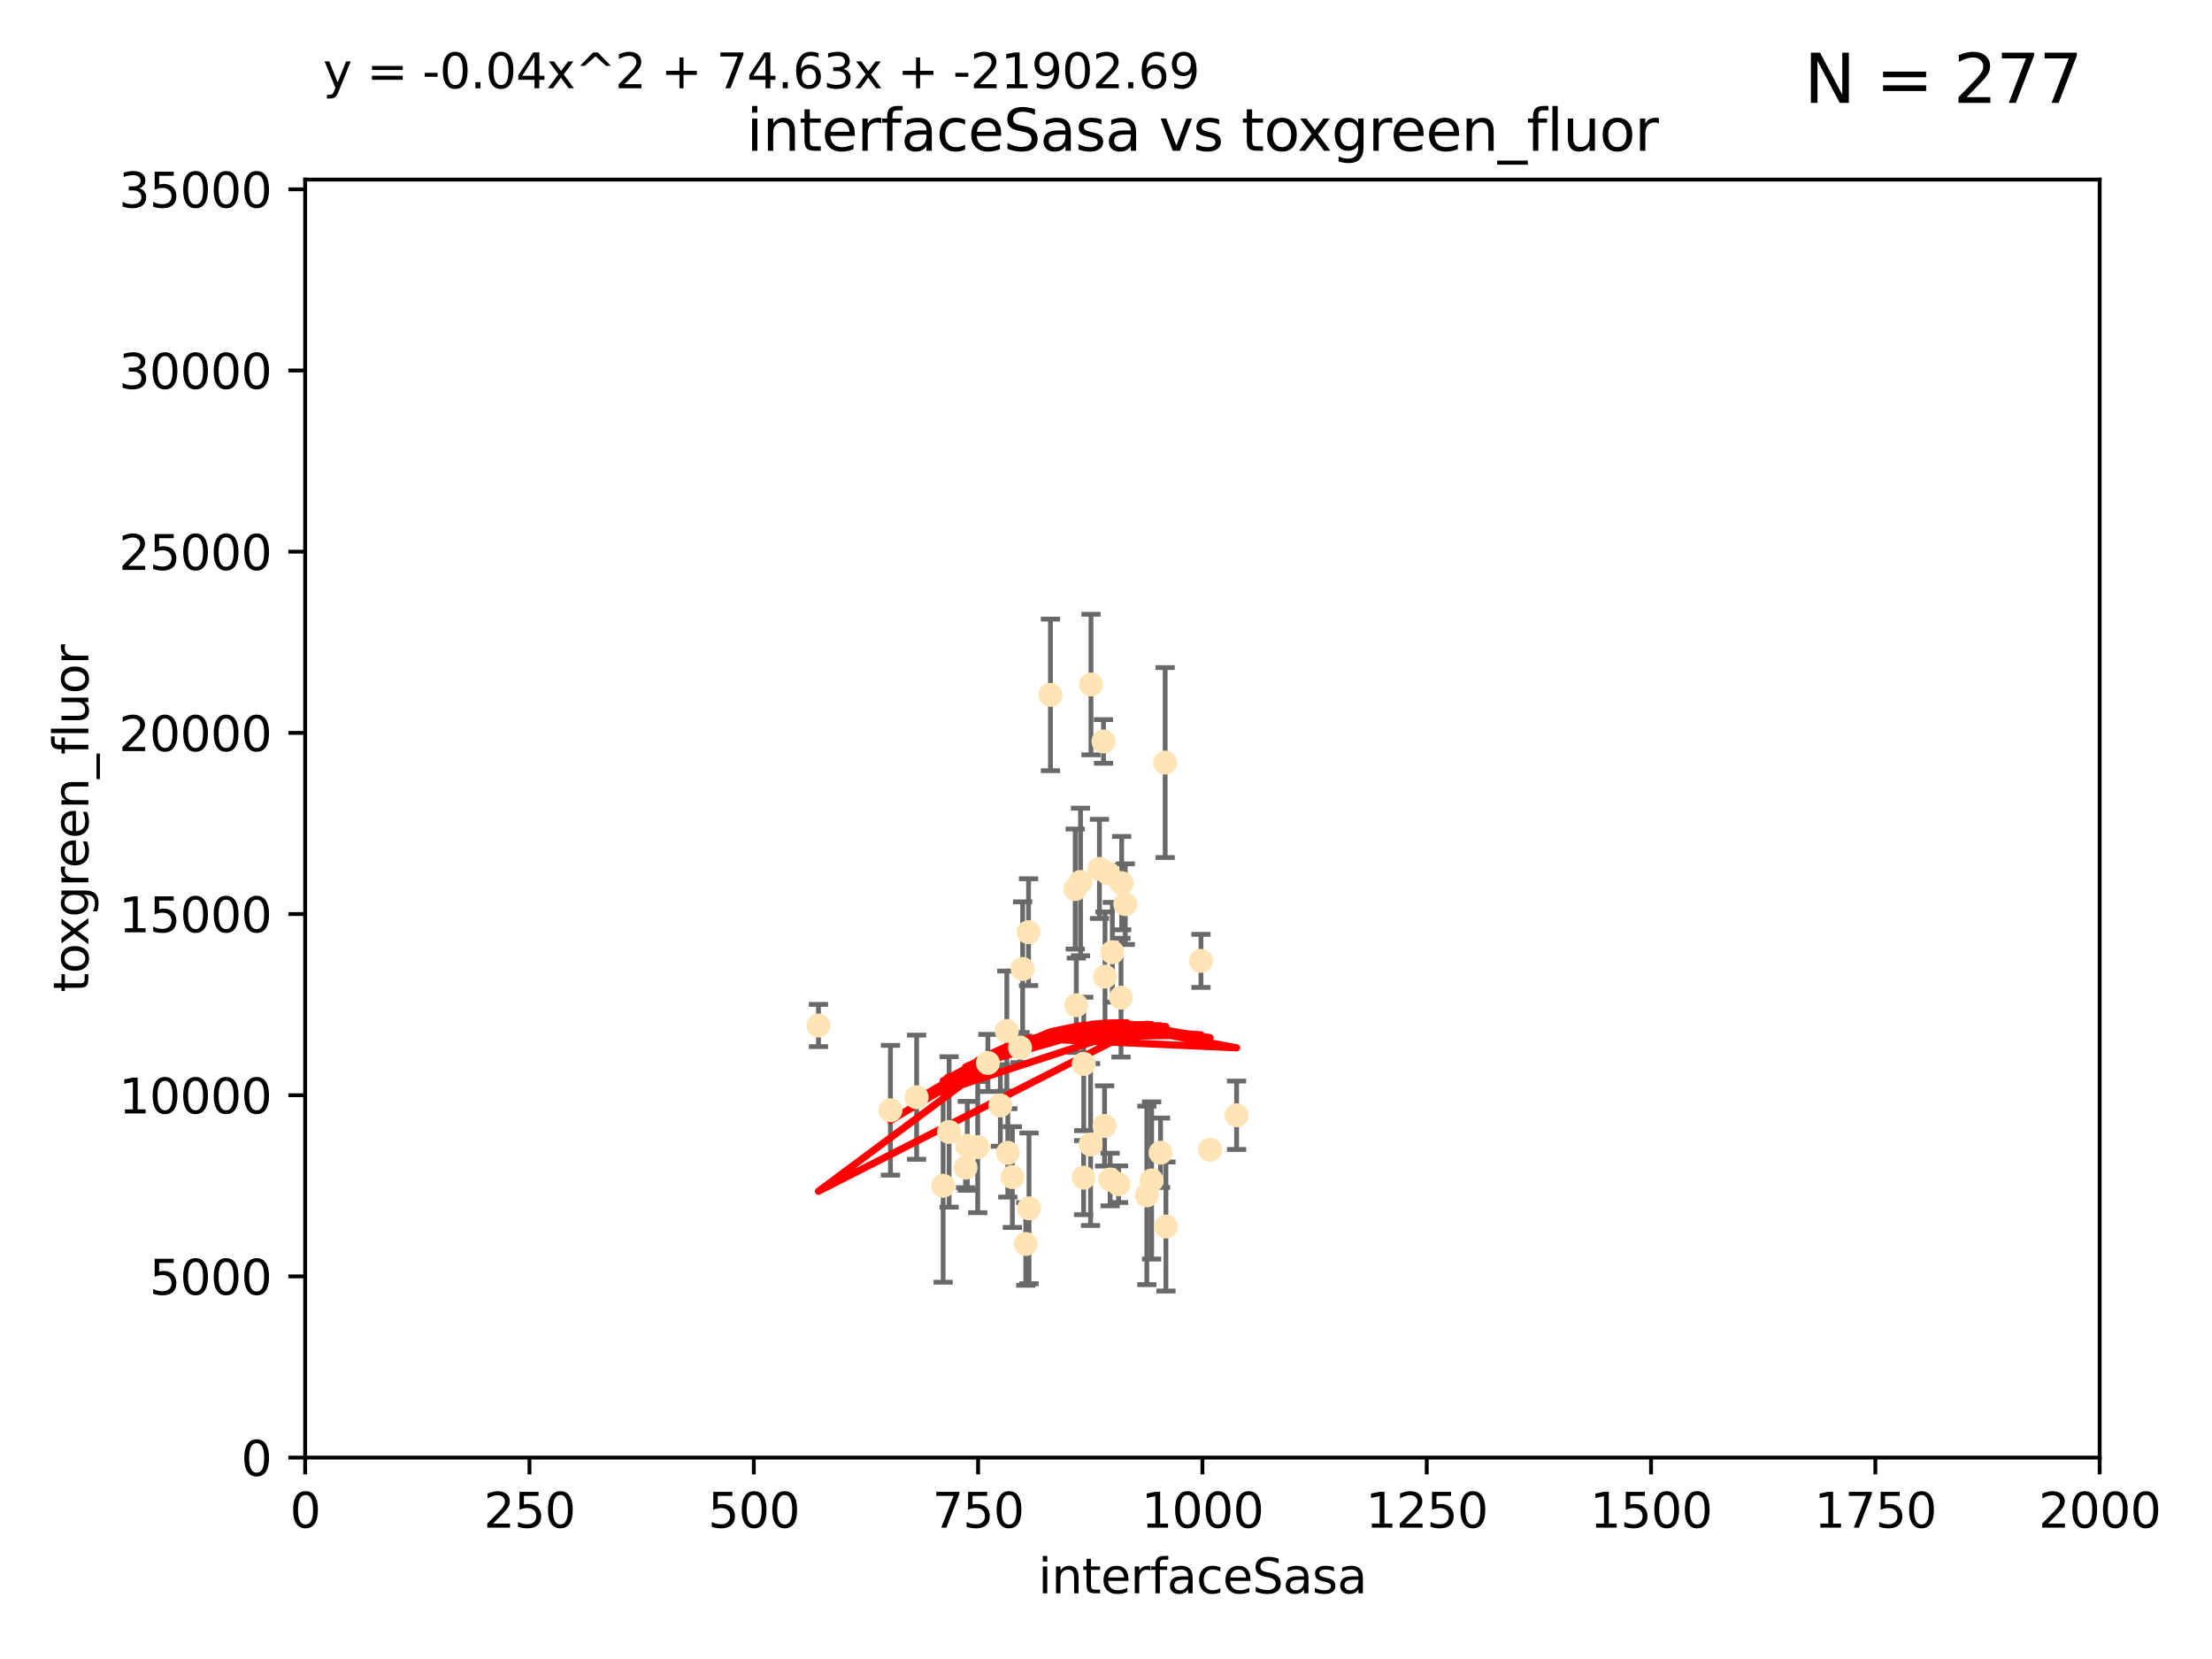 <?xml version="1.0" encoding="utf-8" standalone="no"?>
<!DOCTYPE svg PUBLIC "-//W3C//DTD SVG 1.1//EN"
  "http://www.w3.org/Graphics/SVG/1.1/DTD/svg11.dtd">
<svg xmlns:xlink="http://www.w3.org/1999/xlink" width="460.8pt" height="345.6pt" viewBox="0 0 460.8 345.6" xmlns="http://www.w3.org/2000/svg" version="1.1">
 <defs>
  <style type="text/css">*{stroke-linejoin: round; stroke-linecap: butt}</style>
 </defs>
 <g id="figure_1">
  <g id="patch_1">
   <path d="M 0 345.6 
L 460.8 345.6 
L 460.8 0 
L 0 0 
z
" style="fill: #ffffff"/>
  </g>
  <g id="axes_1">
   <g id="patch_2">
    <path d="M 63.571 303.64 
L 437.4 303.64 
L 437.4 37.411 
L 63.571 37.411 
z
" style="fill: #ffffff"/>
   </g>
   <g id="PathCollection_1">
    <defs>
     <path id="m24d53a283c" d="M 0 1.118 
C 0.297 1.118 0.581 1 0.791 0.791 
C 1 0.581 1.118 0.297 1.118 0 
C 1.118 -0.297 1 -0.581 0.791 -0.791 
C 0.581 -1 0.297 -1.118 0 -1.118 
C -0.297 -1.118 -0.581 -1 -0.791 -0.791 
C -1 -0.581 -1.118 -0.297 -1.118 0 
C -1.118 0.297 -1 0.581 -0.791 0.791 
C -0.581 1 -0.297 1.118 0 1.118 
z
" style="stroke: #ffe4b5"/>
    </defs>
    <g clip-path="url(#ped4ac80beb)">
     <use xlink:href="#m24d53a283c" x="234.418" y="188.351" style="fill: #ffe4b5; stroke: #ffe4b5"/>
     <use xlink:href="#m24d53a283c" x="227.273" y="142.599" style="fill: #ffe4b5; stroke: #ffe4b5"/>
     <use xlink:href="#m24d53a283c" x="229.035" y="181.005" style="fill: #ffe4b5; stroke: #ffe4b5"/>
     <use xlink:href="#m24d53a283c" x="201.505" y="238.693" style="fill: #ffe4b5; stroke: #ffe4b5"/>
     <use xlink:href="#m24d53a283c" x="218.826" y="144.756" style="fill: #ffe4b5; stroke: #ffe4b5"/>
     <use xlink:href="#m24d53a283c" x="224.217" y="209.418" style="fill: #ffe4b5; stroke: #ffe4b5"/>
     <use xlink:href="#m24d53a283c" x="250.185" y="200.169" style="fill: #ffe4b5; stroke: #ffe4b5"/>
     <use xlink:href="#m24d53a283c" x="214.263" y="194.192" style="fill: #ffe4b5; stroke: #ffe4b5"/>
     <use xlink:href="#m24d53a283c" x="257.603" y="232.333" style="fill: #ffe4b5; stroke: #ffe4b5"/>
     <use xlink:href="#m24d53a283c" x="230.103" y="234.551" style="fill: #ffe4b5; stroke: #ffe4b5"/>
     <use xlink:href="#m24d53a283c" x="233.018" y="246.695" style="fill: #ffe4b5; stroke: #ffe4b5"/>
     <use xlink:href="#m24d53a283c" x="252.078" y="239.511" style="fill: #ffe4b5; stroke: #ffe4b5"/>
     <use xlink:href="#m24d53a283c" x="233.663" y="183.971" style="fill: #ffe4b5; stroke: #ffe4b5"/>
     <use xlink:href="#m24d53a283c" x="233.529" y="207.828" style="fill: #ffe4b5; stroke: #ffe4b5"/>
     <use xlink:href="#m24d53a283c" x="201.142" y="243.244" style="fill: #ffe4b5; stroke: #ffe4b5"/>
     <use xlink:href="#m24d53a283c" x="213.034" y="201.857" style="fill: #ffe4b5; stroke: #ffe4b5"/>
     <use xlink:href="#m24d53a283c" x="230.194" y="203.455" style="fill: #ffe4b5; stroke: #ffe4b5"/>
     <use xlink:href="#m24d53a283c" x="223.991" y="185.203" style="fill: #ffe4b5; stroke: #ffe4b5"/>
     <use xlink:href="#m24d53a283c" x="231.725" y="198.375" style="fill: #ffe4b5; stroke: #ffe4b5"/>
     <use xlink:href="#m24d53a283c" x="231.261" y="245.717" style="fill: #ffe4b5; stroke: #ffe4b5"/>
     <use xlink:href="#m24d53a283c" x="205.802" y="221.426" style="fill: #ffe4b5; stroke: #ffe4b5"/>
     <use xlink:href="#m24d53a283c" x="208.394" y="230.287" style="fill: #ffe4b5; stroke: #ffe4b5"/>
     <use xlink:href="#m24d53a283c" x="209.946" y="240.165" style="fill: #ffe4b5; stroke: #ffe4b5"/>
     <use xlink:href="#m24d53a283c" x="210.895" y="245.207" style="fill: #ffe4b5; stroke: #ffe4b5"/>
     <use xlink:href="#m24d53a283c" x="239.906" y="245.916" style="fill: #ffe4b5; stroke: #ffe4b5"/>
     <use xlink:href="#m24d53a283c" x="225.761" y="221.632" style="fill: #ffe4b5; stroke: #ffe4b5"/>
     <use xlink:href="#m24d53a283c" x="225.736" y="245.328" style="fill: #ffe4b5; stroke: #ffe4b5"/>
     <use xlink:href="#m24d53a283c" x="241.762" y="240.133" style="fill: #ffe4b5; stroke: #ffe4b5"/>
     <use xlink:href="#m24d53a283c" x="213.686" y="259.145" style="fill: #ffe4b5; stroke: #ffe4b5"/>
     <use xlink:href="#m24d53a283c" x="185.494" y="231.288" style="fill: #ffe4b5; stroke: #ffe4b5"/>
     <use xlink:href="#m24d53a283c" x="214.363" y="251.723" style="fill: #ffe4b5; stroke: #ffe4b5"/>
     <use xlink:href="#m24d53a283c" x="196.473" y="247.017" style="fill: #ffe4b5; stroke: #ffe4b5"/>
     <use xlink:href="#m24d53a283c" x="209.736" y="214.773" style="fill: #ffe4b5; stroke: #ffe4b5"/>
     <use xlink:href="#m24d53a283c" x="190.948" y="228.569" style="fill: #ffe4b5; stroke: #ffe4b5"/>
     <use xlink:href="#m24d53a283c" x="238.906" y="249.018" style="fill: #ffe4b5; stroke: #ffe4b5"/>
     <use xlink:href="#m24d53a283c" x="170.501" y="213.635" style="fill: #ffe4b5; stroke: #ffe4b5"/>
     <use xlink:href="#m24d53a283c" x="212.497" y="218.233" style="fill: #ffe4b5; stroke: #ffe4b5"/>
     <use xlink:href="#m24d53a283c" x="230.837" y="181.932" style="fill: #ffe4b5; stroke: #ffe4b5"/>
     <use xlink:href="#m24d53a283c" x="242.888" y="255.506" style="fill: #ffe4b5; stroke: #ffe4b5"/>
     <use xlink:href="#m24d53a283c" x="242.725" y="158.854" style="fill: #ffe4b5; stroke: #ffe4b5"/>
     <use xlink:href="#m24d53a283c" x="227.185" y="238.425" style="fill: #ffe4b5; stroke: #ffe4b5"/>
     <use xlink:href="#m24d53a283c" x="229.88" y="154.454" style="fill: #ffe4b5; stroke: #ffe4b5"/>
     <use xlink:href="#m24d53a283c" x="203.677" y="238.955" style="fill: #ffe4b5; stroke: #ffe4b5"/>
     <use xlink:href="#m24d53a283c" x="225.09" y="183.73" style="fill: #ffe4b5; stroke: #ffe4b5"/>
     <use xlink:href="#m24d53a283c" x="197.716" y="235.8" style="fill: #ffe4b5; stroke: #ffe4b5"/>
    </g>
   </g>
   <g id="matplotlib.axis_1">
    <g id="xtick_1">
     <g id="line2d_1">
      <defs>
       <path id="m2d82811e28" d="M 0 0 
L 0 3.5 
" style="stroke: #000000; stroke-width: 0.8"/>
      </defs>
      <g>
       <use xlink:href="#m2d82811e28" x="63.571" y="303.64" style="stroke: #000000; stroke-width: 0.8"/>
      </g>
     </g>
     <g id="text_1">
      <!-- 0 -->
      <g transform="translate(60.39 318.238)scale(0.1 -0.1)">
       <defs>
        <path id="DejaVuSans-30" d="M 2034 4250 
Q 1547 4250 1301 3770 
Q 1056 3291 1056 2328 
Q 1056 1369 1301 889 
Q 1547 409 2034 409 
Q 2525 409 2770 889 
Q 3016 1369 3016 2328 
Q 3016 3291 2770 3770 
Q 2525 4250 2034 4250 
z
M 2034 4750 
Q 2819 4750 3233 4129 
Q 3647 3509 3647 2328 
Q 3647 1150 3233 529 
Q 2819 -91 2034 -91 
Q 1250 -91 836 529 
Q 422 1150 422 2328 
Q 422 3509 836 4129 
Q 1250 4750 2034 4750 
z
" transform="scale(0.016)"/>
       </defs>
       <use xlink:href="#DejaVuSans-30"/>
      </g>
     </g>
    </g>
    <g id="xtick_2">
     <g id="line2d_2">
      <g>
       <use xlink:href="#m2d82811e28" x="110.3" y="303.64" style="stroke: #000000; stroke-width: 0.8"/>
      </g>
     </g>
     <g id="text_2">
      <!-- 250 -->
      <g transform="translate(100.756 318.238)scale(0.1 -0.1)">
       <defs>
        <path id="DejaVuSans-32" d="M 1228 531 
L 3431 531 
L 3431 0 
L 469 0 
L 469 531 
Q 828 903 1448 1529 
Q 2069 2156 2228 2338 
Q 2531 2678 2651 2914 
Q 2772 3150 2772 3378 
Q 2772 3750 2511 3984 
Q 2250 4219 1831 4219 
Q 1534 4219 1204 4116 
Q 875 4013 500 3803 
L 500 4441 
Q 881 4594 1212 4672 
Q 1544 4750 1819 4750 
Q 2544 4750 2975 4387 
Q 3406 4025 3406 3419 
Q 3406 3131 3298 2873 
Q 3191 2616 2906 2266 
Q 2828 2175 2409 1742 
Q 1991 1309 1228 531 
z
" transform="scale(0.016)"/>
        <path id="DejaVuSans-35" d="M 691 4666 
L 3169 4666 
L 3169 4134 
L 1269 4134 
L 1269 2991 
Q 1406 3038 1543 3061 
Q 1681 3084 1819 3084 
Q 2600 3084 3056 2656 
Q 3513 2228 3513 1497 
Q 3513 744 3044 326 
Q 2575 -91 1722 -91 
Q 1428 -91 1123 -41 
Q 819 9 494 109 
L 494 744 
Q 775 591 1075 516 
Q 1375 441 1709 441 
Q 2250 441 2565 725 
Q 2881 1009 2881 1497 
Q 2881 1984 2565 2268 
Q 2250 2553 1709 2553 
Q 1456 2553 1204 2497 
Q 953 2441 691 2322 
L 691 4666 
z
" transform="scale(0.016)"/>
       </defs>
       <use xlink:href="#DejaVuSans-32"/>
       <use xlink:href="#DejaVuSans-35" x="63.623"/>
       <use xlink:href="#DejaVuSans-30" x="127.246"/>
      </g>
     </g>
    </g>
    <g id="xtick_3">
     <g id="line2d_3">
      <g>
       <use xlink:href="#m2d82811e28" x="157.028" y="303.64" style="stroke: #000000; stroke-width: 0.8"/>
      </g>
     </g>
     <g id="text_3">
      <!-- 500 -->
      <g transform="translate(147.485 318.238)scale(0.1 -0.1)">
       <use xlink:href="#DejaVuSans-35"/>
       <use xlink:href="#DejaVuSans-30" x="63.623"/>
       <use xlink:href="#DejaVuSans-30" x="127.246"/>
      </g>
     </g>
    </g>
    <g id="xtick_4">
     <g id="line2d_4">
      <g>
       <use xlink:href="#m2d82811e28" x="203.757" y="303.64" style="stroke: #000000; stroke-width: 0.8"/>
      </g>
     </g>
     <g id="text_4">
      <!-- 750 -->
      <g transform="translate(194.213 318.238)scale(0.1 -0.1)">
       <defs>
        <path id="DejaVuSans-37" d="M 525 4666 
L 3525 4666 
L 3525 4397 
L 1831 0 
L 1172 0 
L 2766 4134 
L 525 4134 
L 525 4666 
z
" transform="scale(0.016)"/>
       </defs>
       <use xlink:href="#DejaVuSans-37"/>
       <use xlink:href="#DejaVuSans-35" x="63.623"/>
       <use xlink:href="#DejaVuSans-30" x="127.246"/>
      </g>
     </g>
    </g>
    <g id="xtick_5">
     <g id="line2d_5">
      <g>
       <use xlink:href="#m2d82811e28" x="250.486" y="303.64" style="stroke: #000000; stroke-width: 0.8"/>
      </g>
     </g>
     <g id="text_5">
      <!-- 1000 -->
      <g transform="translate(237.761 318.238)scale(0.1 -0.1)">
       <defs>
        <path id="DejaVuSans-31" d="M 794 531 
L 1825 531 
L 1825 4091 
L 703 3866 
L 703 4441 
L 1819 4666 
L 2450 4666 
L 2450 531 
L 3481 531 
L 3481 0 
L 794 0 
L 794 531 
z
" transform="scale(0.016)"/>
       </defs>
       <use xlink:href="#DejaVuSans-31"/>
       <use xlink:href="#DejaVuSans-30" x="63.623"/>
       <use xlink:href="#DejaVuSans-30" x="127.246"/>
       <use xlink:href="#DejaVuSans-30" x="190.869"/>
      </g>
     </g>
    </g>
    <g id="xtick_6">
     <g id="line2d_6">
      <g>
       <use xlink:href="#m2d82811e28" x="297.214" y="303.64" style="stroke: #000000; stroke-width: 0.8"/>
      </g>
     </g>
     <g id="text_6">
      <!-- 1250 -->
      <g transform="translate(284.489 318.238)scale(0.1 -0.1)">
       <use xlink:href="#DejaVuSans-31"/>
       <use xlink:href="#DejaVuSans-32" x="63.623"/>
       <use xlink:href="#DejaVuSans-35" x="127.246"/>
       <use xlink:href="#DejaVuSans-30" x="190.869"/>
      </g>
     </g>
    </g>
    <g id="xtick_7">
     <g id="line2d_7">
      <g>
       <use xlink:href="#m2d82811e28" x="343.943" y="303.64" style="stroke: #000000; stroke-width: 0.8"/>
      </g>
     </g>
     <g id="text_7">
      <!-- 1500 -->
      <g transform="translate(331.218 318.238)scale(0.1 -0.1)">
       <use xlink:href="#DejaVuSans-31"/>
       <use xlink:href="#DejaVuSans-35" x="63.623"/>
       <use xlink:href="#DejaVuSans-30" x="127.246"/>
       <use xlink:href="#DejaVuSans-30" x="190.869"/>
      </g>
     </g>
    </g>
    <g id="xtick_8">
     <g id="line2d_8">
      <g>
       <use xlink:href="#m2d82811e28" x="390.671" y="303.64" style="stroke: #000000; stroke-width: 0.8"/>
      </g>
     </g>
     <g id="text_8">
      <!-- 1750 -->
      <g transform="translate(377.946 318.238)scale(0.1 -0.1)">
       <use xlink:href="#DejaVuSans-31"/>
       <use xlink:href="#DejaVuSans-37" x="63.623"/>
       <use xlink:href="#DejaVuSans-35" x="127.246"/>
       <use xlink:href="#DejaVuSans-30" x="190.869"/>
      </g>
     </g>
    </g>
    <g id="xtick_9">
     <g id="line2d_9">
      <g>
       <use xlink:href="#m2d82811e28" x="437.4" y="303.64" style="stroke: #000000; stroke-width: 0.8"/>
      </g>
     </g>
     <g id="text_9">
      <!-- 2000 -->
      <g transform="translate(424.675 318.238)scale(0.1 -0.1)">
       <use xlink:href="#DejaVuSans-32"/>
       <use xlink:href="#DejaVuSans-30" x="63.623"/>
       <use xlink:href="#DejaVuSans-30" x="127.246"/>
       <use xlink:href="#DejaVuSans-30" x="190.869"/>
      </g>
     </g>
    </g>
    <g id="text_10">
     <!-- interfaceSasa -->
     <g transform="translate(216.279 331.917)scale(0.1 -0.1)">
      <defs>
       <path id="DejaVuSans-69" d="M 603 3500 
L 1178 3500 
L 1178 0 
L 603 0 
L 603 3500 
z
M 603 4863 
L 1178 4863 
L 1178 4134 
L 603 4134 
L 603 4863 
z
" transform="scale(0.016)"/>
       <path id="DejaVuSans-6e" d="M 3513 2113 
L 3513 0 
L 2938 0 
L 2938 2094 
Q 2938 2591 2744 2837 
Q 2550 3084 2163 3084 
Q 1697 3084 1428 2787 
Q 1159 2491 1159 1978 
L 1159 0 
L 581 0 
L 581 3500 
L 1159 3500 
L 1159 2956 
Q 1366 3272 1645 3428 
Q 1925 3584 2291 3584 
Q 2894 3584 3203 3211 
Q 3513 2838 3513 2113 
z
" transform="scale(0.016)"/>
       <path id="DejaVuSans-74" d="M 1172 4494 
L 1172 3500 
L 2356 3500 
L 2356 3053 
L 1172 3053 
L 1172 1153 
Q 1172 725 1289 603 
Q 1406 481 1766 481 
L 2356 481 
L 2356 0 
L 1766 0 
Q 1100 0 847 248 
Q 594 497 594 1153 
L 594 3053 
L 172 3053 
L 172 3500 
L 594 3500 
L 594 4494 
L 1172 4494 
z
" transform="scale(0.016)"/>
       <path id="DejaVuSans-65" d="M 3597 1894 
L 3597 1613 
L 953 1613 
Q 991 1019 1311 708 
Q 1631 397 2203 397 
Q 2534 397 2845 478 
Q 3156 559 3463 722 
L 3463 178 
Q 3153 47 2828 -22 
Q 2503 -91 2169 -91 
Q 1331 -91 842 396 
Q 353 884 353 1716 
Q 353 2575 817 3079 
Q 1281 3584 2069 3584 
Q 2775 3584 3186 3129 
Q 3597 2675 3597 1894 
z
M 3022 2063 
Q 3016 2534 2758 2815 
Q 2500 3097 2075 3097 
Q 1594 3097 1305 2825 
Q 1016 2553 972 2059 
L 3022 2063 
z
" transform="scale(0.016)"/>
       <path id="DejaVuSans-72" d="M 2631 2963 
Q 2534 3019 2420 3045 
Q 2306 3072 2169 3072 
Q 1681 3072 1420 2755 
Q 1159 2438 1159 1844 
L 1159 0 
L 581 0 
L 581 3500 
L 1159 3500 
L 1159 2956 
Q 1341 3275 1631 3429 
Q 1922 3584 2338 3584 
Q 2397 3584 2469 3576 
Q 2541 3569 2628 3553 
L 2631 2963 
z
" transform="scale(0.016)"/>
       <path id="DejaVuSans-66" d="M 2375 4863 
L 2375 4384 
L 1825 4384 
Q 1516 4384 1395 4259 
Q 1275 4134 1275 3809 
L 1275 3500 
L 2222 3500 
L 2222 3053 
L 1275 3053 
L 1275 0 
L 697 0 
L 697 3053 
L 147 3053 
L 147 3500 
L 697 3500 
L 697 3744 
Q 697 4328 969 4595 
Q 1241 4863 1831 4863 
L 2375 4863 
z
" transform="scale(0.016)"/>
       <path id="DejaVuSans-61" d="M 2194 1759 
Q 1497 1759 1228 1600 
Q 959 1441 959 1056 
Q 959 750 1161 570 
Q 1363 391 1709 391 
Q 2188 391 2477 730 
Q 2766 1069 2766 1631 
L 2766 1759 
L 2194 1759 
z
M 3341 1997 
L 3341 0 
L 2766 0 
L 2766 531 
Q 2569 213 2275 61 
Q 1981 -91 1556 -91 
Q 1019 -91 701 211 
Q 384 513 384 1019 
Q 384 1609 779 1909 
Q 1175 2209 1959 2209 
L 2766 2209 
L 2766 2266 
Q 2766 2663 2505 2880 
Q 2244 3097 1772 3097 
Q 1472 3097 1187 3025 
Q 903 2953 641 2809 
L 641 3341 
Q 956 3463 1253 3523 
Q 1550 3584 1831 3584 
Q 2591 3584 2966 3190 
Q 3341 2797 3341 1997 
z
" transform="scale(0.016)"/>
       <path id="DejaVuSans-63" d="M 3122 3366 
L 3122 2828 
Q 2878 2963 2633 3030 
Q 2388 3097 2138 3097 
Q 1578 3097 1268 2742 
Q 959 2388 959 1747 
Q 959 1106 1268 751 
Q 1578 397 2138 397 
Q 2388 397 2633 464 
Q 2878 531 3122 666 
L 3122 134 
Q 2881 22 2623 -34 
Q 2366 -91 2075 -91 
Q 1284 -91 818 406 
Q 353 903 353 1747 
Q 353 2603 823 3093 
Q 1294 3584 2113 3584 
Q 2378 3584 2631 3529 
Q 2884 3475 3122 3366 
z
" transform="scale(0.016)"/>
       <path id="DejaVuSans-53" d="M 3425 4513 
L 3425 3897 
Q 3066 4069 2747 4153 
Q 2428 4238 2131 4238 
Q 1616 4238 1336 4038 
Q 1056 3838 1056 3469 
Q 1056 3159 1242 3001 
Q 1428 2844 1947 2747 
L 2328 2669 
Q 3034 2534 3370 2195 
Q 3706 1856 3706 1288 
Q 3706 609 3251 259 
Q 2797 -91 1919 -91 
Q 1588 -91 1214 -16 
Q 841 59 441 206 
L 441 856 
Q 825 641 1194 531 
Q 1563 422 1919 422 
Q 2459 422 2753 634 
Q 3047 847 3047 1241 
Q 3047 1584 2836 1778 
Q 2625 1972 2144 2069 
L 1759 2144 
Q 1053 2284 737 2584 
Q 422 2884 422 3419 
Q 422 4038 858 4394 
Q 1294 4750 2059 4750 
Q 2388 4750 2728 4690 
Q 3069 4631 3425 4513 
z
" transform="scale(0.016)"/>
       <path id="DejaVuSans-73" d="M 2834 3397 
L 2834 2853 
Q 2591 2978 2328 3040 
Q 2066 3103 1784 3103 
Q 1356 3103 1142 2972 
Q 928 2841 928 2578 
Q 928 2378 1081 2264 
Q 1234 2150 1697 2047 
L 1894 2003 
Q 2506 1872 2764 1633 
Q 3022 1394 3022 966 
Q 3022 478 2636 193 
Q 2250 -91 1575 -91 
Q 1294 -91 989 -36 
Q 684 19 347 128 
L 347 722 
Q 666 556 975 473 
Q 1284 391 1588 391 
Q 1994 391 2212 530 
Q 2431 669 2431 922 
Q 2431 1156 2273 1281 
Q 2116 1406 1581 1522 
L 1381 1569 
Q 847 1681 609 1914 
Q 372 2147 372 2553 
Q 372 3047 722 3315 
Q 1072 3584 1716 3584 
Q 2034 3584 2315 3537 
Q 2597 3491 2834 3397 
z
" transform="scale(0.016)"/>
      </defs>
      <use xlink:href="#DejaVuSans-69"/>
      <use xlink:href="#DejaVuSans-6e" x="27.783"/>
      <use xlink:href="#DejaVuSans-74" x="91.162"/>
      <use xlink:href="#DejaVuSans-65" x="130.371"/>
      <use xlink:href="#DejaVuSans-72" x="191.895"/>
      <use xlink:href="#DejaVuSans-66" x="233.008"/>
      <use xlink:href="#DejaVuSans-61" x="268.213"/>
      <use xlink:href="#DejaVuSans-63" x="329.492"/>
      <use xlink:href="#DejaVuSans-65" x="384.473"/>
      <use xlink:href="#DejaVuSans-53" x="445.996"/>
      <use xlink:href="#DejaVuSans-61" x="509.473"/>
      <use xlink:href="#DejaVuSans-73" x="570.752"/>
      <use xlink:href="#DejaVuSans-61" x="622.852"/>
     </g>
    </g>
   </g>
   <g id="matplotlib.axis_2">
    <g id="ytick_1">
     <g id="line2d_10">
      <defs>
       <path id="m65f6a9c7de" d="M 0 0 
L -3.5 0 
" style="stroke: #000000; stroke-width: 0.8"/>
      </defs>
      <g>
       <use xlink:href="#m65f6a9c7de" x="63.571" y="303.64" style="stroke: #000000; stroke-width: 0.8"/>
      </g>
     </g>
     <g id="text_11">
      <!-- 0 -->
      <g transform="translate(50.209 307.439)scale(0.1 -0.1)">
       <use xlink:href="#DejaVuSans-30"/>
      </g>
     </g>
    </g>
    <g id="ytick_2">
     <g id="line2d_11">
      <g>
       <use xlink:href="#m65f6a9c7de" x="63.571" y="265.897" style="stroke: #000000; stroke-width: 0.8"/>
      </g>
     </g>
     <g id="text_12">
      <!-- 5000 -->
      <g transform="translate(31.121 269.696)scale(0.1 -0.1)">
       <use xlink:href="#DejaVuSans-35"/>
       <use xlink:href="#DejaVuSans-30" x="63.623"/>
       <use xlink:href="#DejaVuSans-30" x="127.246"/>
       <use xlink:href="#DejaVuSans-30" x="190.869"/>
      </g>
     </g>
    </g>
    <g id="ytick_3">
     <g id="line2d_12">
      <g>
       <use xlink:href="#m65f6a9c7de" x="63.571" y="228.154" style="stroke: #000000; stroke-width: 0.8"/>
      </g>
     </g>
     <g id="text_13">
      <!-- 10000 -->
      <g transform="translate(24.759 231.953)scale(0.1 -0.1)">
       <use xlink:href="#DejaVuSans-31"/>
       <use xlink:href="#DejaVuSans-30" x="63.623"/>
       <use xlink:href="#DejaVuSans-30" x="127.246"/>
       <use xlink:href="#DejaVuSans-30" x="190.869"/>
       <use xlink:href="#DejaVuSans-30" x="254.492"/>
      </g>
     </g>
    </g>
    <g id="ytick_4">
     <g id="line2d_13">
      <g>
       <use xlink:href="#m65f6a9c7de" x="63.571" y="190.411" style="stroke: #000000; stroke-width: 0.8"/>
      </g>
     </g>
     <g id="text_14">
      <!-- 15000 -->
      <g transform="translate(24.759 194.21)scale(0.1 -0.1)">
       <use xlink:href="#DejaVuSans-31"/>
       <use xlink:href="#DejaVuSans-35" x="63.623"/>
       <use xlink:href="#DejaVuSans-30" x="127.246"/>
       <use xlink:href="#DejaVuSans-30" x="190.869"/>
       <use xlink:href="#DejaVuSans-30" x="254.492"/>
      </g>
     </g>
    </g>
    <g id="ytick_5">
     <g id="line2d_14">
      <g>
       <use xlink:href="#m65f6a9c7de" x="63.571" y="152.668" style="stroke: #000000; stroke-width: 0.8"/>
      </g>
     </g>
     <g id="text_15">
      <!-- 20000 -->
      <g transform="translate(24.759 156.467)scale(0.1 -0.1)">
       <use xlink:href="#DejaVuSans-32"/>
       <use xlink:href="#DejaVuSans-30" x="63.623"/>
       <use xlink:href="#DejaVuSans-30" x="127.246"/>
       <use xlink:href="#DejaVuSans-30" x="190.869"/>
       <use xlink:href="#DejaVuSans-30" x="254.492"/>
      </g>
     </g>
    </g>
    <g id="ytick_6">
     <g id="line2d_15">
      <g>
       <use xlink:href="#m65f6a9c7de" x="63.571" y="114.925" style="stroke: #000000; stroke-width: 0.8"/>
      </g>
     </g>
     <g id="text_16">
      <!-- 25000 -->
      <g transform="translate(24.759 118.724)scale(0.1 -0.1)">
       <use xlink:href="#DejaVuSans-32"/>
       <use xlink:href="#DejaVuSans-35" x="63.623"/>
       <use xlink:href="#DejaVuSans-30" x="127.246"/>
       <use xlink:href="#DejaVuSans-30" x="190.869"/>
       <use xlink:href="#DejaVuSans-30" x="254.492"/>
      </g>
     </g>
    </g>
    <g id="ytick_7">
     <g id="line2d_16">
      <g>
       <use xlink:href="#m65f6a9c7de" x="63.571" y="77.181" style="stroke: #000000; stroke-width: 0.8"/>
      </g>
     </g>
     <g id="text_17">
      <!-- 30000 -->
      <g transform="translate(24.759 80.981)scale(0.1 -0.1)">
       <defs>
        <path id="DejaVuSans-33" d="M 2597 2516 
Q 3050 2419 3304 2112 
Q 3559 1806 3559 1356 
Q 3559 666 3084 287 
Q 2609 -91 1734 -91 
Q 1441 -91 1130 -33 
Q 819 25 488 141 
L 488 750 
Q 750 597 1062 519 
Q 1375 441 1716 441 
Q 2309 441 2620 675 
Q 2931 909 2931 1356 
Q 2931 1769 2642 2001 
Q 2353 2234 1838 2234 
L 1294 2234 
L 1294 2753 
L 1863 2753 
Q 2328 2753 2575 2939 
Q 2822 3125 2822 3475 
Q 2822 3834 2567 4026 
Q 2313 4219 1838 4219 
Q 1578 4219 1281 4162 
Q 984 4106 628 3988 
L 628 4550 
Q 988 4650 1302 4700 
Q 1616 4750 1894 4750 
Q 2613 4750 3031 4423 
Q 3450 4097 3450 3541 
Q 3450 3153 3228 2886 
Q 3006 2619 2597 2516 
z
" transform="scale(0.016)"/>
       </defs>
       <use xlink:href="#DejaVuSans-33"/>
       <use xlink:href="#DejaVuSans-30" x="63.623"/>
       <use xlink:href="#DejaVuSans-30" x="127.246"/>
       <use xlink:href="#DejaVuSans-30" x="190.869"/>
       <use xlink:href="#DejaVuSans-30" x="254.492"/>
      </g>
     </g>
    </g>
    <g id="ytick_8">
     <g id="line2d_17">
      <g>
       <use xlink:href="#m65f6a9c7de" x="63.571" y="39.438" style="stroke: #000000; stroke-width: 0.8"/>
      </g>
     </g>
     <g id="text_18">
      <!-- 35000 -->
      <g transform="translate(24.759 43.238)scale(0.1 -0.1)">
       <use xlink:href="#DejaVuSans-33"/>
       <use xlink:href="#DejaVuSans-35" x="63.623"/>
       <use xlink:href="#DejaVuSans-30" x="127.246"/>
       <use xlink:href="#DejaVuSans-30" x="190.869"/>
       <use xlink:href="#DejaVuSans-30" x="254.492"/>
      </g>
     </g>
    </g>
    <g id="text_19">
     <!-- toxgreen_fluor -->
     <g transform="translate(18.401 206.72)rotate(-90)scale(0.1 -0.1)">
      <defs>
       <path id="DejaVuSans-6f" d="M 1959 3097 
Q 1497 3097 1228 2736 
Q 959 2375 959 1747 
Q 959 1119 1226 758 
Q 1494 397 1959 397 
Q 2419 397 2687 759 
Q 2956 1122 2956 1747 
Q 2956 2369 2687 2733 
Q 2419 3097 1959 3097 
z
M 1959 3584 
Q 2709 3584 3137 3096 
Q 3566 2609 3566 1747 
Q 3566 888 3137 398 
Q 2709 -91 1959 -91 
Q 1206 -91 779 398 
Q 353 888 353 1747 
Q 353 2609 779 3096 
Q 1206 3584 1959 3584 
z
" transform="scale(0.016)"/>
       <path id="DejaVuSans-78" d="M 3513 3500 
L 2247 1797 
L 3578 0 
L 2900 0 
L 1881 1375 
L 863 0 
L 184 0 
L 1544 1831 
L 300 3500 
L 978 3500 
L 1906 2253 
L 2834 3500 
L 3513 3500 
z
" transform="scale(0.016)"/>
       <path id="DejaVuSans-67" d="M 2906 1791 
Q 2906 2416 2648 2759 
Q 2391 3103 1925 3103 
Q 1463 3103 1205 2759 
Q 947 2416 947 1791 
Q 947 1169 1205 825 
Q 1463 481 1925 481 
Q 2391 481 2648 825 
Q 2906 1169 2906 1791 
z
M 3481 434 
Q 3481 -459 3084 -895 
Q 2688 -1331 1869 -1331 
Q 1566 -1331 1297 -1286 
Q 1028 -1241 775 -1147 
L 775 -588 
Q 1028 -725 1275 -790 
Q 1522 -856 1778 -856 
Q 2344 -856 2625 -561 
Q 2906 -266 2906 331 
L 2906 616 
Q 2728 306 2450 153 
Q 2172 0 1784 0 
Q 1141 0 747 490 
Q 353 981 353 1791 
Q 353 2603 747 3093 
Q 1141 3584 1784 3584 
Q 2172 3584 2450 3431 
Q 2728 3278 2906 2969 
L 2906 3500 
L 3481 3500 
L 3481 434 
z
" transform="scale(0.016)"/>
       <path id="DejaVuSans-5f" d="M 3263 -1063 
L 3263 -1509 
L -63 -1509 
L -63 -1063 
L 3263 -1063 
z
" transform="scale(0.016)"/>
       <path id="DejaVuSans-6c" d="M 603 4863 
L 1178 4863 
L 1178 0 
L 603 0 
L 603 4863 
z
" transform="scale(0.016)"/>
       <path id="DejaVuSans-75" d="M 544 1381 
L 544 3500 
L 1119 3500 
L 1119 1403 
Q 1119 906 1312 657 
Q 1506 409 1894 409 
Q 2359 409 2629 706 
Q 2900 1003 2900 1516 
L 2900 3500 
L 3475 3500 
L 3475 0 
L 2900 0 
L 2900 538 
Q 2691 219 2414 64 
Q 2138 -91 1772 -91 
Q 1169 -91 856 284 
Q 544 659 544 1381 
z
M 1991 3584 
L 1991 3584 
z
" transform="scale(0.016)"/>
      </defs>
      <use xlink:href="#DejaVuSans-74"/>
      <use xlink:href="#DejaVuSans-6f" x="39.209"/>
      <use xlink:href="#DejaVuSans-78" x="97.266"/>
      <use xlink:href="#DejaVuSans-67" x="156.445"/>
      <use xlink:href="#DejaVuSans-72" x="219.922"/>
      <use xlink:href="#DejaVuSans-65" x="258.785"/>
      <use xlink:href="#DejaVuSans-65" x="320.309"/>
      <use xlink:href="#DejaVuSans-6e" x="381.832"/>
      <use xlink:href="#DejaVuSans-5f" x="445.211"/>
      <use xlink:href="#DejaVuSans-66" x="495.211"/>
      <use xlink:href="#DejaVuSans-6c" x="530.416"/>
      <use xlink:href="#DejaVuSans-75" x="558.199"/>
      <use xlink:href="#DejaVuSans-6f" x="621.578"/>
      <use xlink:href="#DejaVuSans-72" x="682.76"/>
     </g>
    </g>
   </g>
   <g id="LineCollection_1">
    <path d="M 234.418 196.752 
L 234.418 179.949 
" clip-path="url(#ped4ac80beb)" style="fill: none; stroke: #696969"/>
    <path d="M 227.273 157.242 
L 227.273 127.957 
" clip-path="url(#ped4ac80beb)" style="fill: none; stroke: #696969"/>
    <path d="M 229.035 191.334 
L 229.035 170.675 
" clip-path="url(#ped4ac80beb)" style="fill: none; stroke: #696969"/>
    <path d="M 201.505 247.946 
L 201.505 229.44 
" clip-path="url(#ped4ac80beb)" style="fill: none; stroke: #696969"/>
    <path d="M 218.826 160.546 
L 218.826 128.967 
" clip-path="url(#ped4ac80beb)" style="fill: none; stroke: #696969"/>
    <path d="M 224.217 219.25 
L 224.217 199.587 
" clip-path="url(#ped4ac80beb)" style="fill: none; stroke: #696969"/>
    <path d="M 250.185 205.695 
L 250.185 194.642 
" clip-path="url(#ped4ac80beb)" style="fill: none; stroke: #696969"/>
    <path d="M 214.263 205.318 
L 214.263 183.065 
" clip-path="url(#ped4ac80beb)" style="fill: none; stroke: #696969"/>
    <path d="M 257.603 239.456 
L 257.603 225.21 
" clip-path="url(#ped4ac80beb)" style="fill: none; stroke: #696969"/>
    <path d="M 230.103 242.909 
L 230.103 226.193 
" clip-path="url(#ped4ac80beb)" style="fill: none; stroke: #696969"/>
    <path d="M 233.018 250.509 
L 233.018 242.881 
" clip-path="url(#ped4ac80beb)" style="fill: none; stroke: #696969"/>
    <path d="M 252.078 239.932 
L 252.078 239.091 
" clip-path="url(#ped4ac80beb)" style="fill: none; stroke: #696969"/>
    <path d="M 233.663 193.689 
L 233.663 174.254 
" clip-path="url(#ped4ac80beb)" style="fill: none; stroke: #696969"/>
    <path d="M 233.529 220.196 
L 233.529 195.46 
" clip-path="url(#ped4ac80beb)" style="fill: none; stroke: #696969"/>
    <path d="M 201.142 247.41 
L 201.142 239.079 
" clip-path="url(#ped4ac80beb)" style="fill: none; stroke: #696969"/>
    <path d="M 213.034 215.842 
L 213.034 187.872 
" clip-path="url(#ped4ac80beb)" style="fill: none; stroke: #696969"/>
    <path d="M 230.194 216.927 
L 230.194 189.982 
" clip-path="url(#ped4ac80beb)" style="fill: none; stroke: #696969"/>
    <path d="M 223.991 197.701 
L 223.991 172.706 
" clip-path="url(#ped4ac80beb)" style="fill: none; stroke: #696969"/>
    <path d="M 231.725 208.757 
L 231.725 187.992 
" clip-path="url(#ped4ac80beb)" style="fill: none; stroke: #696969"/>
    <path d="M 231.261 251.194 
L 231.261 240.24 
" clip-path="url(#ped4ac80beb)" style="fill: none; stroke: #696969"/>
    <path d="M 205.802 227.368 
L 205.802 215.484 
" clip-path="url(#ped4ac80beb)" style="fill: none; stroke: #696969"/>
    <path d="M 208.394 238.782 
L 208.394 221.793 
" clip-path="url(#ped4ac80beb)" style="fill: none; stroke: #696969"/>
    <path d="M 209.946 249.376 
L 209.946 230.955 
" clip-path="url(#ped4ac80beb)" style="fill: none; stroke: #696969"/>
    <path d="M 210.895 255.702 
L 210.895 234.711 
" clip-path="url(#ped4ac80beb)" style="fill: none; stroke: #696969"/>
    <path d="M 239.906 262.289 
L 239.906 229.543 
" clip-path="url(#ped4ac80beb)" style="fill: none; stroke: #696969"/>
    <path d="M 225.761 235.523 
L 225.761 207.742 
" clip-path="url(#ped4ac80beb)" style="fill: none; stroke: #696969"/>
    <path d="M 225.736 253.044 
L 225.736 237.611 
" clip-path="url(#ped4ac80beb)" style="fill: none; stroke: #696969"/>
    <path d="M 241.762 247.36 
L 241.762 232.905 
" clip-path="url(#ped4ac80beb)" style="fill: none; stroke: #696969"/>
    <path d="M 213.686 267.749 
L 213.686 250.541 
" clip-path="url(#ped4ac80beb)" style="fill: none; stroke: #696969"/>
    <path d="M 185.494 244.802 
L 185.494 217.774 
" clip-path="url(#ped4ac80beb)" style="fill: none; stroke: #696969"/>
    <path d="M 214.363 267.424 
L 214.363 236.021 
" clip-path="url(#ped4ac80beb)" style="fill: none; stroke: #696969"/>
    <path d="M 196.473 267.112 
L 196.473 226.923 
" clip-path="url(#ped4ac80beb)" style="fill: none; stroke: #696969"/>
    <path d="M 209.736 227.262 
L 209.736 202.285 
" clip-path="url(#ped4ac80beb)" style="fill: none; stroke: #696969"/>
    <path d="M 190.948 241.498 
L 190.948 215.64 
" clip-path="url(#ped4ac80beb)" style="fill: none; stroke: #696969"/>
    <path d="M 238.906 267.609 
L 238.906 230.427 
" clip-path="url(#ped4ac80beb)" style="fill: none; stroke: #696969"/>
    <path d="M 170.501 218.032 
L 170.501 209.238 
" clip-path="url(#ped4ac80beb)" style="fill: none; stroke: #696969"/>
    <path d="M 212.497 221.368 
L 212.497 215.099 
" clip-path="url(#ped4ac80beb)" style="fill: none; stroke: #696969"/>
    <path d="M 230.837 183.595 
L 230.837 180.268 
" clip-path="url(#ped4ac80beb)" style="fill: none; stroke: #696969"/>
    <path d="M 242.888 268.949 
L 242.888 242.062 
" clip-path="url(#ped4ac80beb)" style="fill: none; stroke: #696969"/>
    <path d="M 242.725 178.637 
L 242.725 139.071 
" clip-path="url(#ped4ac80beb)" style="fill: none; stroke: #696969"/>
    <path d="M 227.185 255.286 
L 227.185 221.564 
" clip-path="url(#ped4ac80beb)" style="fill: none; stroke: #696969"/>
    <path d="M 229.88 158.999 
L 229.88 149.909 
" clip-path="url(#ped4ac80beb)" style="fill: none; stroke: #696969"/>
    <path d="M 203.677 252.619 
L 203.677 225.291 
" clip-path="url(#ped4ac80beb)" style="fill: none; stroke: #696969"/>
    <path d="M 225.09 199.103 
L 225.09 168.356 
" clip-path="url(#ped4ac80beb)" style="fill: none; stroke: #696969"/>
    <path d="M 197.716 251.47 
L 197.716 220.13 
" clip-path="url(#ped4ac80beb)" style="fill: none; stroke: #696969"/>
   </g>
   <g id="line2d_18">
    <defs>
     <path id="mbe42dc5564" d="M 2 0 
L -2 -0 
" style="stroke: #696969"/>
    </defs>
    <g clip-path="url(#ped4ac80beb)">
     <use xlink:href="#mbe42dc5564" x="234.418" y="196.752" style="fill: #696969; stroke: #696969"/>
     <use xlink:href="#mbe42dc5564" x="227.273" y="157.242" style="fill: #696969; stroke: #696969"/>
     <use xlink:href="#mbe42dc5564" x="229.035" y="191.334" style="fill: #696969; stroke: #696969"/>
     <use xlink:href="#mbe42dc5564" x="201.505" y="247.946" style="fill: #696969; stroke: #696969"/>
     <use xlink:href="#mbe42dc5564" x="218.826" y="160.546" style="fill: #696969; stroke: #696969"/>
     <use xlink:href="#mbe42dc5564" x="224.217" y="219.25" style="fill: #696969; stroke: #696969"/>
     <use xlink:href="#mbe42dc5564" x="250.185" y="205.695" style="fill: #696969; stroke: #696969"/>
     <use xlink:href="#mbe42dc5564" x="214.263" y="205.318" style="fill: #696969; stroke: #696969"/>
     <use xlink:href="#mbe42dc5564" x="257.603" y="239.456" style="fill: #696969; stroke: #696969"/>
     <use xlink:href="#mbe42dc5564" x="230.103" y="242.909" style="fill: #696969; stroke: #696969"/>
     <use xlink:href="#mbe42dc5564" x="233.018" y="250.509" style="fill: #696969; stroke: #696969"/>
     <use xlink:href="#mbe42dc5564" x="252.078" y="239.932" style="fill: #696969; stroke: #696969"/>
     <use xlink:href="#mbe42dc5564" x="233.663" y="193.689" style="fill: #696969; stroke: #696969"/>
     <use xlink:href="#mbe42dc5564" x="233.529" y="220.196" style="fill: #696969; stroke: #696969"/>
     <use xlink:href="#mbe42dc5564" x="201.142" y="247.41" style="fill: #696969; stroke: #696969"/>
     <use xlink:href="#mbe42dc5564" x="213.034" y="215.842" style="fill: #696969; stroke: #696969"/>
     <use xlink:href="#mbe42dc5564" x="230.194" y="216.927" style="fill: #696969; stroke: #696969"/>
     <use xlink:href="#mbe42dc5564" x="223.991" y="197.701" style="fill: #696969; stroke: #696969"/>
     <use xlink:href="#mbe42dc5564" x="231.725" y="208.757" style="fill: #696969; stroke: #696969"/>
     <use xlink:href="#mbe42dc5564" x="231.261" y="251.194" style="fill: #696969; stroke: #696969"/>
     <use xlink:href="#mbe42dc5564" x="205.802" y="227.368" style="fill: #696969; stroke: #696969"/>
     <use xlink:href="#mbe42dc5564" x="208.394" y="238.782" style="fill: #696969; stroke: #696969"/>
     <use xlink:href="#mbe42dc5564" x="209.946" y="249.376" style="fill: #696969; stroke: #696969"/>
     <use xlink:href="#mbe42dc5564" x="210.895" y="255.702" style="fill: #696969; stroke: #696969"/>
     <use xlink:href="#mbe42dc5564" x="239.906" y="262.289" style="fill: #696969; stroke: #696969"/>
     <use xlink:href="#mbe42dc5564" x="225.761" y="235.523" style="fill: #696969; stroke: #696969"/>
     <use xlink:href="#mbe42dc5564" x="225.736" y="253.044" style="fill: #696969; stroke: #696969"/>
     <use xlink:href="#mbe42dc5564" x="241.762" y="247.36" style="fill: #696969; stroke: #696969"/>
     <use xlink:href="#mbe42dc5564" x="213.686" y="267.749" style="fill: #696969; stroke: #696969"/>
     <use xlink:href="#mbe42dc5564" x="185.494" y="244.802" style="fill: #696969; stroke: #696969"/>
     <use xlink:href="#mbe42dc5564" x="214.363" y="267.424" style="fill: #696969; stroke: #696969"/>
     <use xlink:href="#mbe42dc5564" x="196.473" y="267.112" style="fill: #696969; stroke: #696969"/>
     <use xlink:href="#mbe42dc5564" x="209.736" y="227.262" style="fill: #696969; stroke: #696969"/>
     <use xlink:href="#mbe42dc5564" x="190.948" y="241.498" style="fill: #696969; stroke: #696969"/>
     <use xlink:href="#mbe42dc5564" x="238.906" y="267.609" style="fill: #696969; stroke: #696969"/>
     <use xlink:href="#mbe42dc5564" x="170.501" y="218.032" style="fill: #696969; stroke: #696969"/>
     <use xlink:href="#mbe42dc5564" x="212.497" y="221.368" style="fill: #696969; stroke: #696969"/>
     <use xlink:href="#mbe42dc5564" x="230.837" y="183.595" style="fill: #696969; stroke: #696969"/>
     <use xlink:href="#mbe42dc5564" x="242.888" y="268.949" style="fill: #696969; stroke: #696969"/>
     <use xlink:href="#mbe42dc5564" x="242.725" y="178.637" style="fill: #696969; stroke: #696969"/>
     <use xlink:href="#mbe42dc5564" x="227.185" y="255.286" style="fill: #696969; stroke: #696969"/>
     <use xlink:href="#mbe42dc5564" x="229.88" y="158.999" style="fill: #696969; stroke: #696969"/>
     <use xlink:href="#mbe42dc5564" x="203.677" y="252.619" style="fill: #696969; stroke: #696969"/>
     <use xlink:href="#mbe42dc5564" x="225.09" y="199.103" style="fill: #696969; stroke: #696969"/>
     <use xlink:href="#mbe42dc5564" x="197.716" y="251.47" style="fill: #696969; stroke: #696969"/>
    </g>
   </g>
   <g id="line2d_19">
    <g clip-path="url(#ped4ac80beb)">
     <use xlink:href="#mbe42dc5564" x="234.418" y="179.949" style="fill: #696969; stroke: #696969"/>
     <use xlink:href="#mbe42dc5564" x="227.273" y="127.957" style="fill: #696969; stroke: #696969"/>
     <use xlink:href="#mbe42dc5564" x="229.035" y="170.675" style="fill: #696969; stroke: #696969"/>
     <use xlink:href="#mbe42dc5564" x="201.505" y="229.44" style="fill: #696969; stroke: #696969"/>
     <use xlink:href="#mbe42dc5564" x="218.826" y="128.967" style="fill: #696969; stroke: #696969"/>
     <use xlink:href="#mbe42dc5564" x="224.217" y="199.587" style="fill: #696969; stroke: #696969"/>
     <use xlink:href="#mbe42dc5564" x="250.185" y="194.642" style="fill: #696969; stroke: #696969"/>
     <use xlink:href="#mbe42dc5564" x="214.263" y="183.065" style="fill: #696969; stroke: #696969"/>
     <use xlink:href="#mbe42dc5564" x="257.603" y="225.21" style="fill: #696969; stroke: #696969"/>
     <use xlink:href="#mbe42dc5564" x="230.103" y="226.193" style="fill: #696969; stroke: #696969"/>
     <use xlink:href="#mbe42dc5564" x="233.018" y="242.881" style="fill: #696969; stroke: #696969"/>
     <use xlink:href="#mbe42dc5564" x="252.078" y="239.091" style="fill: #696969; stroke: #696969"/>
     <use xlink:href="#mbe42dc5564" x="233.663" y="174.254" style="fill: #696969; stroke: #696969"/>
     <use xlink:href="#mbe42dc5564" x="233.529" y="195.46" style="fill: #696969; stroke: #696969"/>
     <use xlink:href="#mbe42dc5564" x="201.142" y="239.079" style="fill: #696969; stroke: #696969"/>
     <use xlink:href="#mbe42dc5564" x="213.034" y="187.872" style="fill: #696969; stroke: #696969"/>
     <use xlink:href="#mbe42dc5564" x="230.194" y="189.982" style="fill: #696969; stroke: #696969"/>
     <use xlink:href="#mbe42dc5564" x="223.991" y="172.706" style="fill: #696969; stroke: #696969"/>
     <use xlink:href="#mbe42dc5564" x="231.725" y="187.992" style="fill: #696969; stroke: #696969"/>
     <use xlink:href="#mbe42dc5564" x="231.261" y="240.24" style="fill: #696969; stroke: #696969"/>
     <use xlink:href="#mbe42dc5564" x="205.802" y="215.484" style="fill: #696969; stroke: #696969"/>
     <use xlink:href="#mbe42dc5564" x="208.394" y="221.793" style="fill: #696969; stroke: #696969"/>
     <use xlink:href="#mbe42dc5564" x="209.946" y="230.955" style="fill: #696969; stroke: #696969"/>
     <use xlink:href="#mbe42dc5564" x="210.895" y="234.711" style="fill: #696969; stroke: #696969"/>
     <use xlink:href="#mbe42dc5564" x="239.906" y="229.543" style="fill: #696969; stroke: #696969"/>
     <use xlink:href="#mbe42dc5564" x="225.761" y="207.742" style="fill: #696969; stroke: #696969"/>
     <use xlink:href="#mbe42dc5564" x="225.736" y="237.611" style="fill: #696969; stroke: #696969"/>
     <use xlink:href="#mbe42dc5564" x="241.762" y="232.905" style="fill: #696969; stroke: #696969"/>
     <use xlink:href="#mbe42dc5564" x="213.686" y="250.541" style="fill: #696969; stroke: #696969"/>
     <use xlink:href="#mbe42dc5564" x="185.494" y="217.774" style="fill: #696969; stroke: #696969"/>
     <use xlink:href="#mbe42dc5564" x="214.363" y="236.021" style="fill: #696969; stroke: #696969"/>
     <use xlink:href="#mbe42dc5564" x="196.473" y="226.923" style="fill: #696969; stroke: #696969"/>
     <use xlink:href="#mbe42dc5564" x="209.736" y="202.285" style="fill: #696969; stroke: #696969"/>
     <use xlink:href="#mbe42dc5564" x="190.948" y="215.64" style="fill: #696969; stroke: #696969"/>
     <use xlink:href="#mbe42dc5564" x="238.906" y="230.427" style="fill: #696969; stroke: #696969"/>
     <use xlink:href="#mbe42dc5564" x="170.501" y="209.238" style="fill: #696969; stroke: #696969"/>
     <use xlink:href="#mbe42dc5564" x="212.497" y="215.099" style="fill: #696969; stroke: #696969"/>
     <use xlink:href="#mbe42dc5564" x="230.837" y="180.268" style="fill: #696969; stroke: #696969"/>
     <use xlink:href="#mbe42dc5564" x="242.888" y="242.062" style="fill: #696969; stroke: #696969"/>
     <use xlink:href="#mbe42dc5564" x="242.725" y="139.071" style="fill: #696969; stroke: #696969"/>
     <use xlink:href="#mbe42dc5564" x="227.185" y="221.564" style="fill: #696969; stroke: #696969"/>
     <use xlink:href="#mbe42dc5564" x="229.88" y="149.909" style="fill: #696969; stroke: #696969"/>
     <use xlink:href="#mbe42dc5564" x="203.677" y="225.291" style="fill: #696969; stroke: #696969"/>
     <use xlink:href="#mbe42dc5564" x="225.09" y="168.356" style="fill: #696969; stroke: #696969"/>
     <use xlink:href="#mbe42dc5564" x="197.716" y="220.13" style="fill: #696969; stroke: #696969"/>
    </g>
   </g>
   <g id="line2d_20">
    <path d="M 234.418 213.079 
L 227.273 213.401 
L 229.035 213.238 
L 201.505 222.089 
L 218.826 214.951 
L 224.217 213.816 
L 250.185 215.574 
L 214.263 216.315 
L 257.603 218.275 
L 230.103 213.165 
L 233.018 213.071 
L 252.078 216.171 
L 233.663 213.07 
L 233.529 213.07 
L 201.142 222.296 
L 213.034 216.745 
L 230.194 213.16 
L 223.991 213.853 
L 231.725 213.094 
L 231.261 213.11 
L 205.802 219.822 
L 208.394 218.612 
L 209.946 217.945 
L 210.895 217.558 
L 239.906 213.447 
L 225.761 213.586 
L 225.736 213.589 
L 241.762 213.692 
L 213.686 216.513 
L 185.494 233.424 
L 214.363 216.281 
L 196.473 225.161 
L 209.736 218.033 
L 190.948 229.052 
L 238.906 213.34 
L 170.501 248.162 
L 212.497 216.942 
L 230.837 213.127 
L 242.888 213.871 
L 242.725 213.844 
L 227.185 213.411 
L 229.88 213.179 
L 203.677 220.902 
L 225.09 213.68 
L 197.716 224.36 
" clip-path="url(#ped4ac80beb)" style="fill: none; stroke: #ff0000; stroke-width: 1.5; stroke-linecap: square"/>
   </g>
   <g id="line2d_21">
    <defs>
     <path id="m12ef6d5568" d="M 0 2 
C 0.53 2 1.039 1.789 1.414 1.414 
C 1.789 1.039 2 0.53 2 0 
C 2 -0.53 1.789 -1.039 1.414 -1.414 
C 1.039 -1.789 0.53 -2 0 -2 
C -0.53 -2 -1.039 -1.789 -1.414 -1.414 
C -1.789 -1.039 -2 -0.53 -2 0 
C -2 0.53 -1.789 1.039 -1.414 1.414 
C -1.039 1.789 -0.53 2 0 2 
z
" style="stroke: #ffe4b5"/>
    </defs>
    <g clip-path="url(#ped4ac80beb)">
     <use xlink:href="#m12ef6d5568" x="234.418" y="188.351" style="fill: #ffe4b5; stroke: #ffe4b5"/>
     <use xlink:href="#m12ef6d5568" x="227.273" y="142.599" style="fill: #ffe4b5; stroke: #ffe4b5"/>
     <use xlink:href="#m12ef6d5568" x="229.035" y="181.005" style="fill: #ffe4b5; stroke: #ffe4b5"/>
     <use xlink:href="#m12ef6d5568" x="201.505" y="238.693" style="fill: #ffe4b5; stroke: #ffe4b5"/>
     <use xlink:href="#m12ef6d5568" x="218.826" y="144.756" style="fill: #ffe4b5; stroke: #ffe4b5"/>
     <use xlink:href="#m12ef6d5568" x="224.217" y="209.418" style="fill: #ffe4b5; stroke: #ffe4b5"/>
     <use xlink:href="#m12ef6d5568" x="250.185" y="200.169" style="fill: #ffe4b5; stroke: #ffe4b5"/>
     <use xlink:href="#m12ef6d5568" x="214.263" y="194.192" style="fill: #ffe4b5; stroke: #ffe4b5"/>
     <use xlink:href="#m12ef6d5568" x="257.603" y="232.333" style="fill: #ffe4b5; stroke: #ffe4b5"/>
     <use xlink:href="#m12ef6d5568" x="230.103" y="234.551" style="fill: #ffe4b5; stroke: #ffe4b5"/>
     <use xlink:href="#m12ef6d5568" x="233.018" y="246.695" style="fill: #ffe4b5; stroke: #ffe4b5"/>
     <use xlink:href="#m12ef6d5568" x="252.078" y="239.511" style="fill: #ffe4b5; stroke: #ffe4b5"/>
     <use xlink:href="#m12ef6d5568" x="233.663" y="183.971" style="fill: #ffe4b5; stroke: #ffe4b5"/>
     <use xlink:href="#m12ef6d5568" x="233.529" y="207.828" style="fill: #ffe4b5; stroke: #ffe4b5"/>
     <use xlink:href="#m12ef6d5568" x="201.142" y="243.244" style="fill: #ffe4b5; stroke: #ffe4b5"/>
     <use xlink:href="#m12ef6d5568" x="213.034" y="201.857" style="fill: #ffe4b5; stroke: #ffe4b5"/>
     <use xlink:href="#m12ef6d5568" x="230.194" y="203.455" style="fill: #ffe4b5; stroke: #ffe4b5"/>
     <use xlink:href="#m12ef6d5568" x="223.991" y="185.203" style="fill: #ffe4b5; stroke: #ffe4b5"/>
     <use xlink:href="#m12ef6d5568" x="231.725" y="198.375" style="fill: #ffe4b5; stroke: #ffe4b5"/>
     <use xlink:href="#m12ef6d5568" x="231.261" y="245.717" style="fill: #ffe4b5; stroke: #ffe4b5"/>
     <use xlink:href="#m12ef6d5568" x="205.802" y="221.426" style="fill: #ffe4b5; stroke: #ffe4b5"/>
     <use xlink:href="#m12ef6d5568" x="208.394" y="230.287" style="fill: #ffe4b5; stroke: #ffe4b5"/>
     <use xlink:href="#m12ef6d5568" x="209.946" y="240.165" style="fill: #ffe4b5; stroke: #ffe4b5"/>
     <use xlink:href="#m12ef6d5568" x="210.895" y="245.207" style="fill: #ffe4b5; stroke: #ffe4b5"/>
     <use xlink:href="#m12ef6d5568" x="239.906" y="245.916" style="fill: #ffe4b5; stroke: #ffe4b5"/>
     <use xlink:href="#m12ef6d5568" x="225.761" y="221.632" style="fill: #ffe4b5; stroke: #ffe4b5"/>
     <use xlink:href="#m12ef6d5568" x="225.736" y="245.328" style="fill: #ffe4b5; stroke: #ffe4b5"/>
     <use xlink:href="#m12ef6d5568" x="241.762" y="240.133" style="fill: #ffe4b5; stroke: #ffe4b5"/>
     <use xlink:href="#m12ef6d5568" x="213.686" y="259.145" style="fill: #ffe4b5; stroke: #ffe4b5"/>
     <use xlink:href="#m12ef6d5568" x="185.494" y="231.288" style="fill: #ffe4b5; stroke: #ffe4b5"/>
     <use xlink:href="#m12ef6d5568" x="214.363" y="251.723" style="fill: #ffe4b5; stroke: #ffe4b5"/>
     <use xlink:href="#m12ef6d5568" x="196.473" y="247.017" style="fill: #ffe4b5; stroke: #ffe4b5"/>
     <use xlink:href="#m12ef6d5568" x="209.736" y="214.773" style="fill: #ffe4b5; stroke: #ffe4b5"/>
     <use xlink:href="#m12ef6d5568" x="190.948" y="228.569" style="fill: #ffe4b5; stroke: #ffe4b5"/>
     <use xlink:href="#m12ef6d5568" x="238.906" y="249.018" style="fill: #ffe4b5; stroke: #ffe4b5"/>
     <use xlink:href="#m12ef6d5568" x="170.501" y="213.635" style="fill: #ffe4b5; stroke: #ffe4b5"/>
     <use xlink:href="#m12ef6d5568" x="212.497" y="218.233" style="fill: #ffe4b5; stroke: #ffe4b5"/>
     <use xlink:href="#m12ef6d5568" x="230.837" y="181.932" style="fill: #ffe4b5; stroke: #ffe4b5"/>
     <use xlink:href="#m12ef6d5568" x="242.888" y="255.506" style="fill: #ffe4b5; stroke: #ffe4b5"/>
     <use xlink:href="#m12ef6d5568" x="242.725" y="158.854" style="fill: #ffe4b5; stroke: #ffe4b5"/>
     <use xlink:href="#m12ef6d5568" x="227.185" y="238.425" style="fill: #ffe4b5; stroke: #ffe4b5"/>
     <use xlink:href="#m12ef6d5568" x="229.88" y="154.454" style="fill: #ffe4b5; stroke: #ffe4b5"/>
     <use xlink:href="#m12ef6d5568" x="203.677" y="238.955" style="fill: #ffe4b5; stroke: #ffe4b5"/>
     <use xlink:href="#m12ef6d5568" x="225.09" y="183.73" style="fill: #ffe4b5; stroke: #ffe4b5"/>
     <use xlink:href="#m12ef6d5568" x="197.716" y="235.8" style="fill: #ffe4b5; stroke: #ffe4b5"/>
    </g>
   </g>
   <g id="patch_3">
    <path d="M 63.571 303.64 
L 63.571 37.411 
" style="fill: none; stroke: #000000; stroke-width: 0.8; stroke-linejoin: miter; stroke-linecap: square"/>
   </g>
   <g id="patch_4">
    <path d="M 437.4 303.64 
L 437.4 37.411 
" style="fill: none; stroke: #000000; stroke-width: 0.8; stroke-linejoin: miter; stroke-linecap: square"/>
   </g>
   <g id="patch_5">
    <path d="M 63.571 303.64 
L 437.4 303.64 
" style="fill: none; stroke: #000000; stroke-width: 0.8; stroke-linejoin: miter; stroke-linecap: square"/>
   </g>
   <g id="patch_6">
    <path d="M 63.571 37.411 
L 437.4 37.411 
" style="fill: none; stroke: #000000; stroke-width: 0.8; stroke-linejoin: miter; stroke-linecap: square"/>
   </g>
   <g id="text_20">
    <!-- N = 277 -->
    <g transform="translate(375.835 21.426)scale(0.14 -0.14)">
     <defs>
      <path id="DejaVuSans-4e" d="M 628 4666 
L 1478 4666 
L 3547 763 
L 3547 4666 
L 4159 4666 
L 4159 0 
L 3309 0 
L 1241 3903 
L 1241 0 
L 628 0 
L 628 4666 
z
" transform="scale(0.016)"/>
      <path id="DejaVuSans-20" transform="scale(0.016)"/>
      <path id="DejaVuSans-3d" d="M 678 2906 
L 4684 2906 
L 4684 2381 
L 678 2381 
L 678 2906 
z
M 678 1631 
L 4684 1631 
L 4684 1100 
L 678 1100 
L 678 1631 
z
" transform="scale(0.016)"/>
     </defs>
     <use xlink:href="#DejaVuSans-4e"/>
     <use xlink:href="#DejaVuSans-20" x="74.805"/>
     <use xlink:href="#DejaVuSans-3d" x="106.592"/>
     <use xlink:href="#DejaVuSans-20" x="190.381"/>
     <use xlink:href="#DejaVuSans-32" x="222.168"/>
     <use xlink:href="#DejaVuSans-37" x="285.791"/>
     <use xlink:href="#DejaVuSans-37" x="349.414"/>
    </g>
   </g>
   <g id="text_21">
    <!-- y = -0.04x^2 + 74.63x + -21902.69 -->
    <g transform="translate(67.31 18.387)scale(0.1 -0.1)">
     <defs>
      <path id="DejaVuSans-79" d="M 2059 -325 
Q 1816 -950 1584 -1140 
Q 1353 -1331 966 -1331 
L 506 -1331 
L 506 -850 
L 844 -850 
Q 1081 -850 1212 -737 
Q 1344 -625 1503 -206 
L 1606 56 
L 191 3500 
L 800 3500 
L 1894 763 
L 2988 3500 
L 3597 3500 
L 2059 -325 
z
" transform="scale(0.016)"/>
      <path id="DejaVuSans-2d" d="M 313 2009 
L 1997 2009 
L 1997 1497 
L 313 1497 
L 313 2009 
z
" transform="scale(0.016)"/>
      <path id="DejaVuSans-2e" d="M 684 794 
L 1344 794 
L 1344 0 
L 684 0 
L 684 794 
z
" transform="scale(0.016)"/>
      <path id="DejaVuSans-34" d="M 2419 4116 
L 825 1625 
L 2419 1625 
L 2419 4116 
z
M 2253 4666 
L 3047 4666 
L 3047 1625 
L 3713 1625 
L 3713 1100 
L 3047 1100 
L 3047 0 
L 2419 0 
L 2419 1100 
L 313 1100 
L 313 1709 
L 2253 4666 
z
" transform="scale(0.016)"/>
      <path id="DejaVuSans-5e" d="M 2988 4666 
L 4684 2925 
L 4056 2925 
L 2681 4159 
L 1306 2925 
L 678 2925 
L 2375 4666 
L 2988 4666 
z
" transform="scale(0.016)"/>
      <path id="DejaVuSans-2b" d="M 2944 4013 
L 2944 2272 
L 4684 2272 
L 4684 1741 
L 2944 1741 
L 2944 0 
L 2419 0 
L 2419 1741 
L 678 1741 
L 678 2272 
L 2419 2272 
L 2419 4013 
L 2944 4013 
z
" transform="scale(0.016)"/>
      <path id="DejaVuSans-36" d="M 2113 2584 
Q 1688 2584 1439 2293 
Q 1191 2003 1191 1497 
Q 1191 994 1439 701 
Q 1688 409 2113 409 
Q 2538 409 2786 701 
Q 3034 994 3034 1497 
Q 3034 2003 2786 2293 
Q 2538 2584 2113 2584 
z
M 3366 4563 
L 3366 3988 
Q 3128 4100 2886 4159 
Q 2644 4219 2406 4219 
Q 1781 4219 1451 3797 
Q 1122 3375 1075 2522 
Q 1259 2794 1537 2939 
Q 1816 3084 2150 3084 
Q 2853 3084 3261 2657 
Q 3669 2231 3669 1497 
Q 3669 778 3244 343 
Q 2819 -91 2113 -91 
Q 1303 -91 875 529 
Q 447 1150 447 2328 
Q 447 3434 972 4092 
Q 1497 4750 2381 4750 
Q 2619 4750 2861 4703 
Q 3103 4656 3366 4563 
z
" transform="scale(0.016)"/>
      <path id="DejaVuSans-39" d="M 703 97 
L 703 672 
Q 941 559 1184 500 
Q 1428 441 1663 441 
Q 2288 441 2617 861 
Q 2947 1281 2994 2138 
Q 2813 1869 2534 1725 
Q 2256 1581 1919 1581 
Q 1219 1581 811 2004 
Q 403 2428 403 3163 
Q 403 3881 828 4315 
Q 1253 4750 1959 4750 
Q 2769 4750 3195 4129 
Q 3622 3509 3622 2328 
Q 3622 1225 3098 567 
Q 2575 -91 1691 -91 
Q 1453 -91 1209 -44 
Q 966 3 703 97 
z
M 1959 2075 
Q 2384 2075 2632 2365 
Q 2881 2656 2881 3163 
Q 2881 3666 2632 3958 
Q 2384 4250 1959 4250 
Q 1534 4250 1286 3958 
Q 1038 3666 1038 3163 
Q 1038 2656 1286 2365 
Q 1534 2075 1959 2075 
z
" transform="scale(0.016)"/>
     </defs>
     <use xlink:href="#DejaVuSans-79"/>
     <use xlink:href="#DejaVuSans-20" x="59.18"/>
     <use xlink:href="#DejaVuSans-3d" x="90.967"/>
     <use xlink:href="#DejaVuSans-20" x="174.756"/>
     <use xlink:href="#DejaVuSans-2d" x="206.543"/>
     <use xlink:href="#DejaVuSans-30" x="242.627"/>
     <use xlink:href="#DejaVuSans-2e" x="306.25"/>
     <use xlink:href="#DejaVuSans-30" x="338.037"/>
     <use xlink:href="#DejaVuSans-34" x="401.66"/>
     <use xlink:href="#DejaVuSans-78" x="465.283"/>
     <use xlink:href="#DejaVuSans-5e" x="524.463"/>
     <use xlink:href="#DejaVuSans-32" x="608.252"/>
     <use xlink:href="#DejaVuSans-20" x="671.875"/>
     <use xlink:href="#DejaVuSans-2b" x="703.662"/>
     <use xlink:href="#DejaVuSans-20" x="787.451"/>
     <use xlink:href="#DejaVuSans-37" x="819.238"/>
     <use xlink:href="#DejaVuSans-34" x="882.861"/>
     <use xlink:href="#DejaVuSans-2e" x="946.484"/>
     <use xlink:href="#DejaVuSans-36" x="978.271"/>
     <use xlink:href="#DejaVuSans-33" x="1041.895"/>
     <use xlink:href="#DejaVuSans-78" x="1105.518"/>
     <use xlink:href="#DejaVuSans-20" x="1164.697"/>
     <use xlink:href="#DejaVuSans-2b" x="1196.484"/>
     <use xlink:href="#DejaVuSans-20" x="1280.273"/>
     <use xlink:href="#DejaVuSans-2d" x="1312.061"/>
     <use xlink:href="#DejaVuSans-32" x="1348.145"/>
     <use xlink:href="#DejaVuSans-31" x="1411.768"/>
     <use xlink:href="#DejaVuSans-39" x="1475.391"/>
     <use xlink:href="#DejaVuSans-30" x="1539.014"/>
     <use xlink:href="#DejaVuSans-32" x="1602.637"/>
     <use xlink:href="#DejaVuSans-2e" x="1666.26"/>
     <use xlink:href="#DejaVuSans-36" x="1698.047"/>
     <use xlink:href="#DejaVuSans-39" x="1761.67"/>
    </g>
   </g>
   <g id="text_22">
    <!-- interfaceSasa vs toxgreen_fluor -->
    <g transform="translate(155.513 31.411)scale(0.12 -0.12)">
     <defs>
      <path id="DejaVuSans-76" d="M 191 3500 
L 800 3500 
L 1894 563 
L 2988 3500 
L 3597 3500 
L 2284 0 
L 1503 0 
L 191 3500 
z
" transform="scale(0.016)"/>
     </defs>
     <use xlink:href="#DejaVuSans-69"/>
     <use xlink:href="#DejaVuSans-6e" x="27.783"/>
     <use xlink:href="#DejaVuSans-74" x="91.162"/>
     <use xlink:href="#DejaVuSans-65" x="130.371"/>
     <use xlink:href="#DejaVuSans-72" x="191.895"/>
     <use xlink:href="#DejaVuSans-66" x="233.008"/>
     <use xlink:href="#DejaVuSans-61" x="268.213"/>
     <use xlink:href="#DejaVuSans-63" x="329.492"/>
     <use xlink:href="#DejaVuSans-65" x="384.473"/>
     <use xlink:href="#DejaVuSans-53" x="445.996"/>
     <use xlink:href="#DejaVuSans-61" x="509.473"/>
     <use xlink:href="#DejaVuSans-73" x="570.752"/>
     <use xlink:href="#DejaVuSans-61" x="622.852"/>
     <use xlink:href="#DejaVuSans-20" x="684.131"/>
     <use xlink:href="#DejaVuSans-76" x="715.918"/>
     <use xlink:href="#DejaVuSans-73" x="775.098"/>
     <use xlink:href="#DejaVuSans-20" x="827.197"/>
     <use xlink:href="#DejaVuSans-74" x="858.984"/>
     <use xlink:href="#DejaVuSans-6f" x="898.193"/>
     <use xlink:href="#DejaVuSans-78" x="956.25"/>
     <use xlink:href="#DejaVuSans-67" x="1015.43"/>
     <use xlink:href="#DejaVuSans-72" x="1078.906"/>
     <use xlink:href="#DejaVuSans-65" x="1117.77"/>
     <use xlink:href="#DejaVuSans-65" x="1179.293"/>
     <use xlink:href="#DejaVuSans-6e" x="1240.816"/>
     <use xlink:href="#DejaVuSans-5f" x="1304.195"/>
     <use xlink:href="#DejaVuSans-66" x="1354.195"/>
     <use xlink:href="#DejaVuSans-6c" x="1389.4"/>
     <use xlink:href="#DejaVuSans-75" x="1417.184"/>
     <use xlink:href="#DejaVuSans-6f" x="1480.562"/>
     <use xlink:href="#DejaVuSans-72" x="1541.744"/>
    </g>
   </g>
  </g>
 </g>
 <defs>
  <clipPath id="ped4ac80beb">
   <rect x="63.571" y="37.411" width="373.829" height="266.229"/>
  </clipPath>
 </defs>
</svg>
